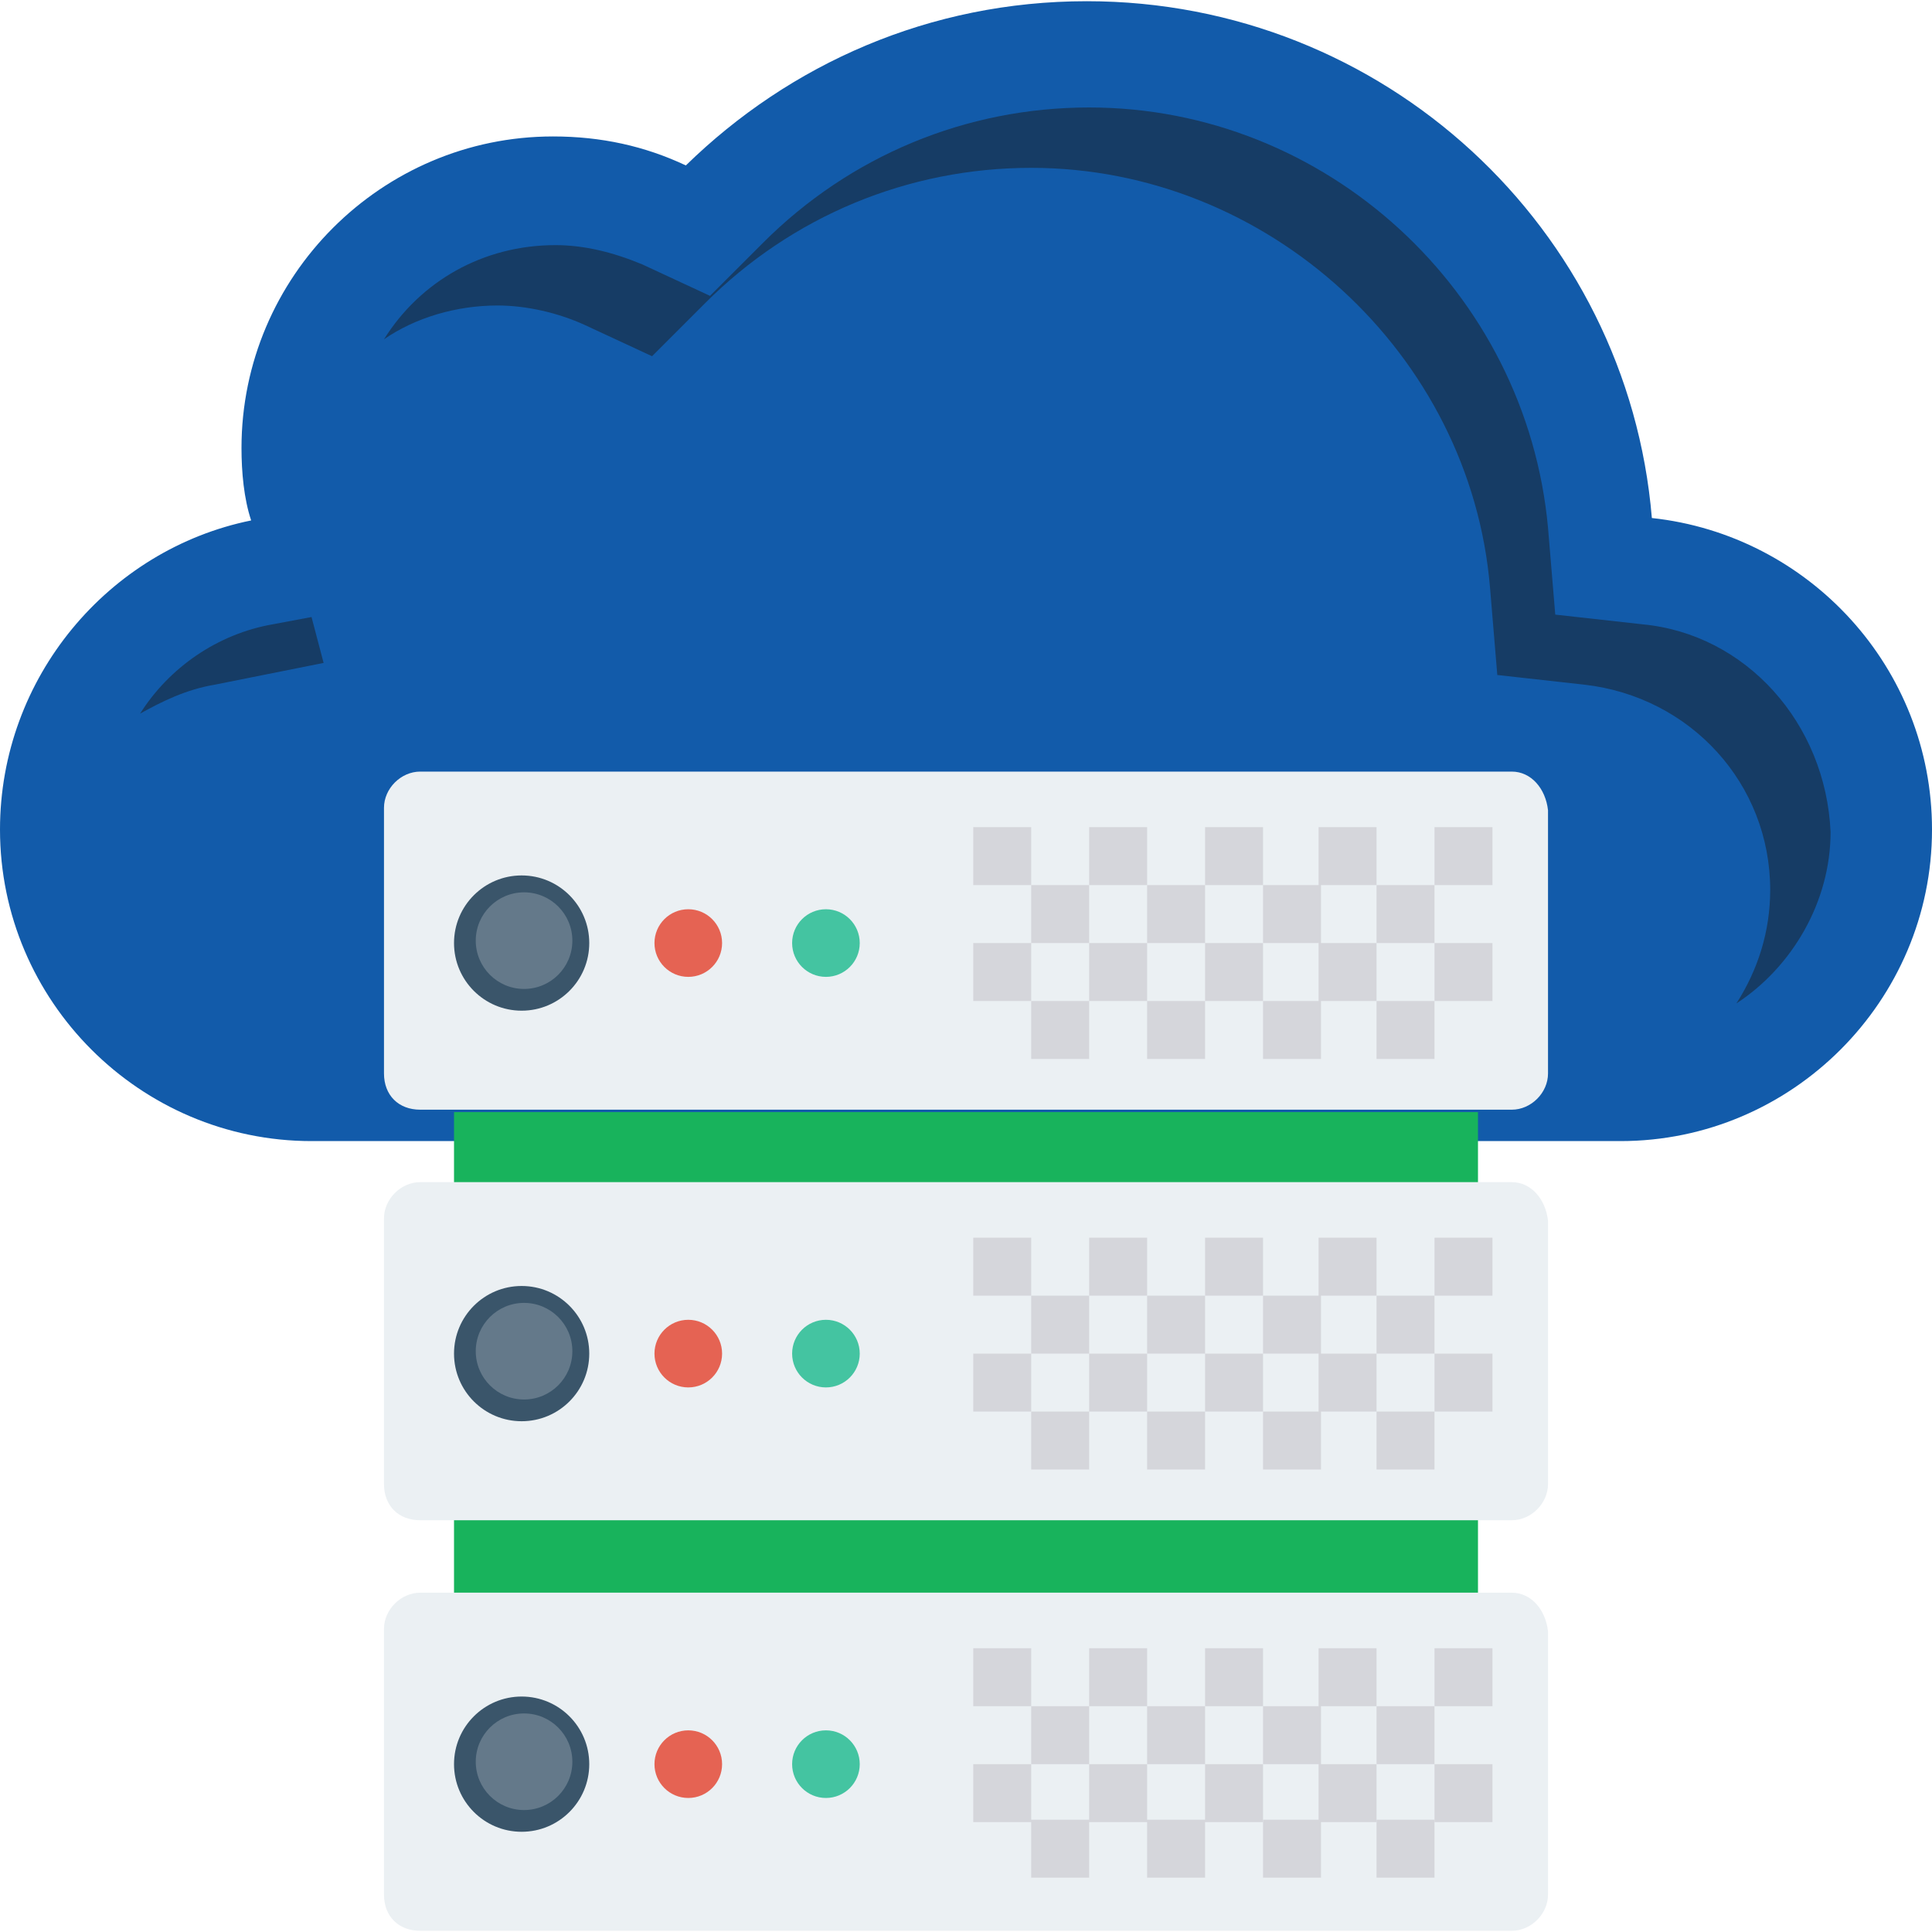 <svg xmlns="http://www.w3.org/2000/svg" viewBox="0 0 481.882 481.882"><path d="M412.009 129.205C405.986 56.922 345.148.301 271.059.301c-39.153 0-74.089 15.661-99.991 40.96-10.24-4.819-21.082-7.228-33.129-7.228-42.767 0-77.704 34.936-77.704 77.704 0 6.024.602 12.649 2.409 18.071C27.106 137.035 0 168.96 0 206.908c0 42.767 34.936 77.704 77.704 77.704h326.475c42.767 0 77.704-34.936 77.704-77.704-.001-40.357-30.721-73.487-69.874-77.703z" fill="#125baa"/><path d="M53.609 170.767l27.106-5.421-3.012-11.445-9.638 1.807c-13.854 2.409-25.901 10.842-33.129 22.287 5.422-3.011 11.445-6.023 18.673-7.228zM409.6 155.708l-21.685-2.409-1.807-21.685c-5.421-59.031-55.416-104.809-114.447-104.809-30.72 0-59.633 12.047-81.318 33.732l-13.252 13.252-16.866-7.831c-7.228-3.012-14.456-4.819-21.685-4.819-18.071 0-33.732 9.035-42.767 23.492 7.831-5.421 18.071-8.433 28.311-8.433 7.228 0 15.059 1.807 21.685 4.819l16.866 7.831 13.252-13.252c21.685-21.685 50.598-33.732 81.318-33.732 59.031 0 109.628 46.381 114.447 104.809l1.807 21.685 21.685 2.409c26.504 3.012 46.381 24.696 46.381 51.2 0 10.24-3.012 19.878-8.433 28.311 13.854-9.035 23.492-25.299 23.492-42.767-1.205-27.106-21.083-49.393-46.984-51.803z" fill="#163c65"/><path fill="#18b35c" d="M113.242 277.384H368.64v119.868H113.242z"/><path d="M377.073 192.452H104.809c-4.819 0-9.035 4.216-9.035 9.035v66.259c0 5.421 3.614 9.035 9.035 9.035h272.264c4.819 0 9.035-4.216 9.035-9.035V202.09c-.602-5.422-4.216-9.638-9.035-9.638zm0 204.8H104.809c-4.819 0-9.035 4.216-9.035 9.035v66.259c0 5.421 3.614 9.035 9.035 9.035h272.264c4.819 0 9.035-4.216 9.035-9.035V406.89c-.602-5.422-4.216-9.638-9.035-9.638zm0-102.4H104.809c-4.819 0-9.035 4.216-9.035 9.035v66.259c0 5.421 3.614 9.035 9.035 9.035h272.264c4.819 0 9.035-4.216 9.035-9.035V304.49c-.602-5.422-4.216-9.638-9.035-9.638z" fill="#ebf0f3"/><circle cx="130.108" cy="235.219" r="16.866" fill="#3a556a"/><circle cx="130.711" cy="234.616" r="12.047" fill="#64798a"/><circle cx="171.671" cy="235.219" r="8.433" fill="#e56353"/><circle cx="206.005" cy="235.219" r="8.433" fill="#44c4a1"/><circle cx="130.108" cy="337.619" r="16.866" fill="#3a556a"/><circle cx="130.711" cy="337.016" r="12.047" fill="#64798a"/><circle cx="171.671" cy="337.619" r="8.433" fill="#e56353"/><circle cx="206.005" cy="337.619" r="8.433" fill="#44c4a1"/><circle cx="130.108" cy="440.019" r="16.866" fill="#3a556a"/><circle cx="130.711" cy="439.416" r="12.047" fill="#64798a"/><circle cx="171.671" cy="440.019" r="8.433" fill="#e56353"/><circle cx="206.005" cy="440.019" r="8.433" fill="#44c4a1"/><g fill="#d5d6db"><path d="M242.748 206.306h14.456v14.456h-14.456zm28.913 0h14.456v14.456h-14.456zm28.913 0h14.456v14.456h-14.456zm28.311 0h14.456v14.456h-14.456zm28.913 0h14.456v14.456h-14.456zm-100.593 14.456h14.456v14.456h-14.456zm28.913 0h14.456v14.456h-14.456zm28.913 0h14.456v14.456h-14.456zm28.31 0h14.456v14.456h-14.456zm-100.593 14.457h14.456v14.456h-14.456zm28.913 0h14.456v14.456h-14.456zm28.913 0h14.456v14.456h-14.456zm28.311 0h14.456v14.456h-14.456zm28.913 0h14.456v14.456h-14.456zm-100.593 14.456h14.456v14.456h-14.456zm28.913 0h14.456v14.456h-14.456zm28.913 0h14.456v14.456h-14.456zm28.31 0h14.456v14.456h-14.456zm-100.593 59.031h14.456v14.456h-14.456zm28.913 0h14.456v14.456h-14.456zm28.913 0h14.456v14.456h-14.456zm28.311 0h14.456v14.456h-14.456zm28.913 0h14.456v14.456h-14.456zm-100.593 14.456h14.456v14.456h-14.456zm28.913 0h14.456v14.456h-14.456zm28.913 0h14.456v14.456h-14.456zm28.31 0h14.456v14.456h-14.456zm-100.593 14.457h14.456v14.456h-14.456zm28.913 0h14.456v14.456h-14.456zm28.913 0h14.456v14.456h-14.456zm28.311 0h14.456v14.456h-14.456zm28.913 0h14.456v14.456h-14.456zm-100.593 14.456h14.456v14.456h-14.456zm28.913 0h14.456v14.456h-14.456zm28.913 0h14.456v14.456h-14.456zm28.31 0h14.456v14.456h-14.456zm-100.593 59.031h14.456v14.456h-14.456zm28.913 0h14.456v14.456h-14.456zm28.913 0h14.456v14.456h-14.456zm28.311 0h14.456v14.456h-14.456zm28.913 0h14.456v14.456h-14.456zm-100.593 14.456h14.456v14.456h-14.456zm28.913 0h14.456v14.456h-14.456zm28.913 0h14.456v14.456h-14.456zm28.31 0h14.456v14.456h-14.456zm-100.593 14.457h14.456v14.456h-14.456zm28.913 0h14.456v14.456h-14.456zm28.913 0h14.456v14.456h-14.456zm28.311 0h14.456v14.456h-14.456zm28.913 0h14.456v14.456h-14.456zm-100.593 13.854h14.456v14.456h-14.456zm28.913 0h14.456v14.456h-14.456z"/><path d="M315.031 453.873h14.456v14.456h-14.456zm28.31 0h14.456v14.456h-14.456z"/></g></svg>